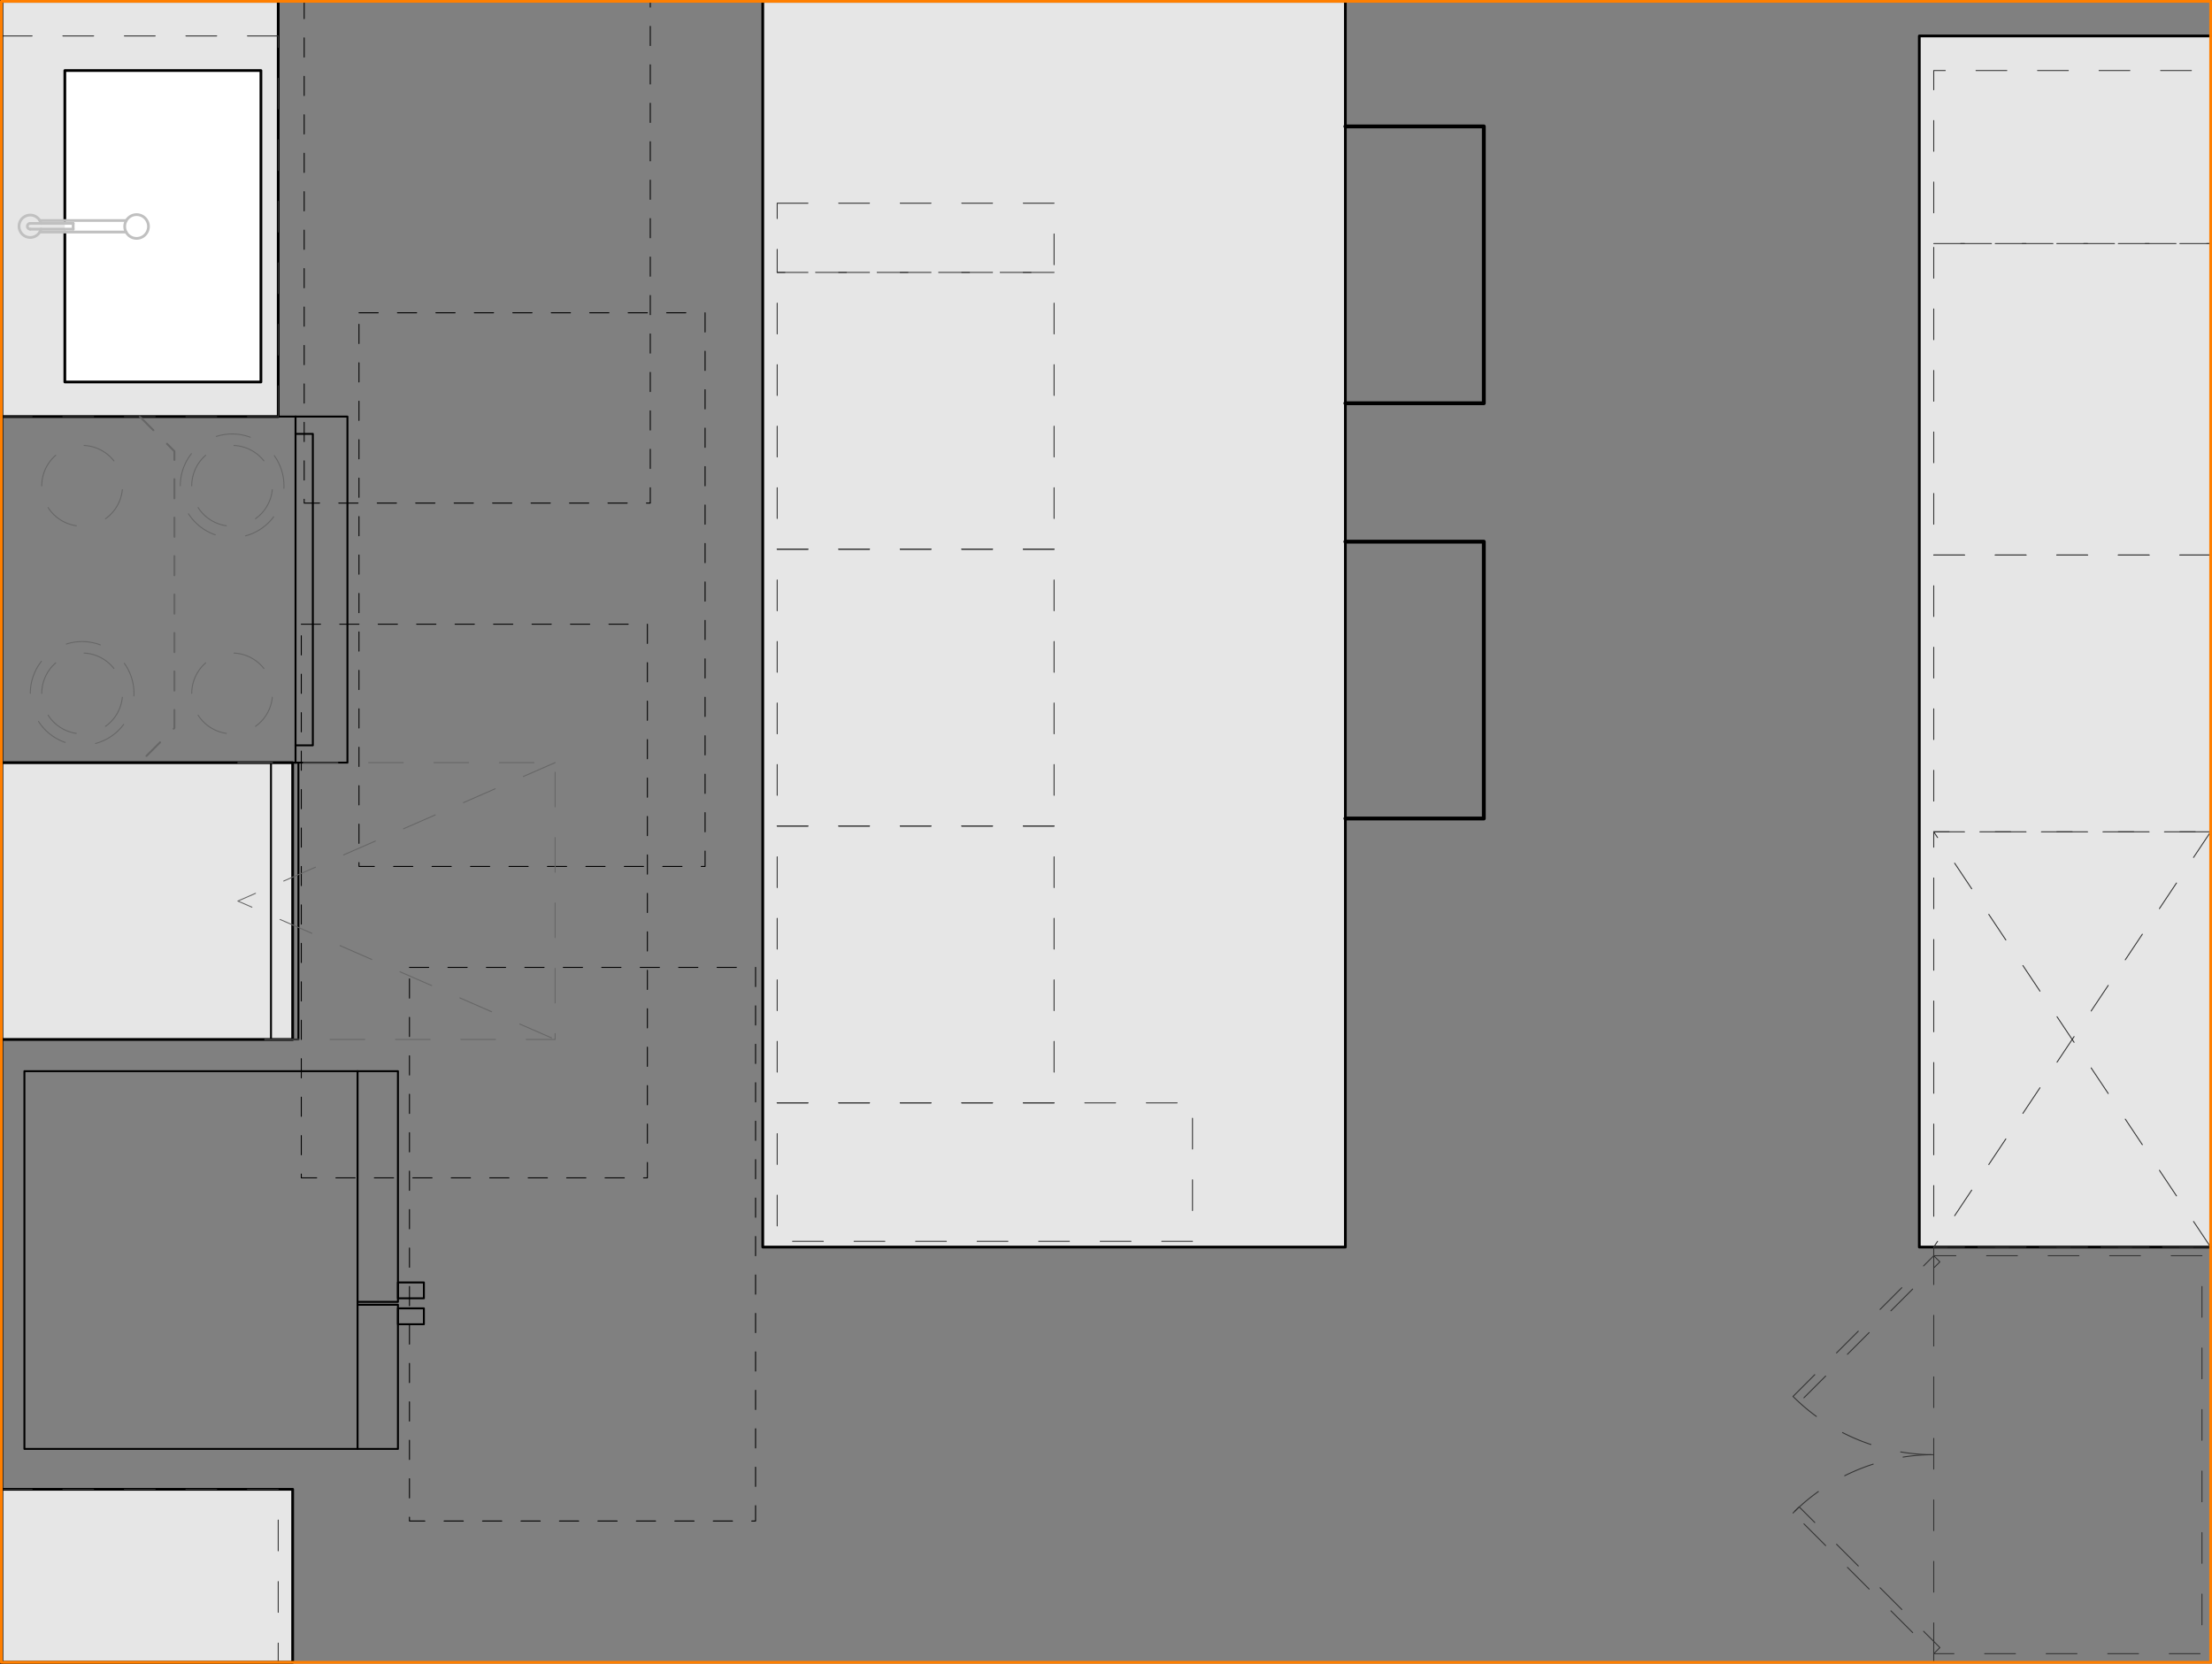 <svg xmlns="http://www.w3.org/2000/svg" viewBox="0 0 575.21 432.71"><rect x="0" y="0" width="575.21" height="432.71" fill="#808080" stroke="none"/><defs><style>.cls-1{fill:#e6e6e6;}.cls-1,.cls-2,.cls-3,.cls-4,.cls-9{stroke:#000;}.cls-1,.cls-10,.cls-2,.cls-3,.cls-4,.cls-5,.cls-6,.cls-7,.cls-8,.cls-9{stroke-linecap:round;stroke-linejoin:round;}.cls-1,.cls-10,.cls-2,.cls-7{stroke-width:0.71px;}.cls-2{fill:#fff;}.cls-10,.cls-3,.cls-4,.cls-5,.cls-6,.cls-7,.cls-8,.cls-9{fill:none;}.cls-3,.cls-5{stroke-width:0.5px;}.cls-4,.cls-6,.cls-8{stroke-width:0.25px;}.cls-4,.cls-5{stroke-dasharray:5 5;}.cls-5,.cls-6{stroke:#666;}.cls-6{stroke-dasharray:9 8;}.cls-7{stroke:silver;}.cls-8{stroke:#333;stroke-dasharray:8 8;}.cls-10{stroke:#ff7f00;}</style></defs><g id="A-Counter"><g id="LWPOLYLINE"><polyline class="cls-1" points="0.35 108.35 72.35 108.35 72.35 0.35 0.35 0.35"/></g><g id="LWPOLYLINE-2" data-name="LWPOLYLINE"><polyline class="cls-1" points="0.35 270.35 76.1 270.35 76.1 198.35 0.35 198.35"/></g><g id="LWPOLYLINE-3" data-name="LWPOLYLINE"><polyline class="cls-1" points="0.35 432.35 76.1 432.35 76.1 387.35 0.35 387.35"/></g><g id="LWPOLYLINE-4" data-name="LWPOLYLINE"><polyline class="cls-1" points="574.85 324.35 499.1 324.35 499.1 9.35 574.85 9.35"/></g><g id="LWPOLYLINE-5" data-name="LWPOLYLINE"><rect class="cls-1" x="198.35" y="0.35" width="151.5" height="324"/></g></g><g id="Layer_13" data-name="Layer 13"><g id="LWPOLYLINE-6" data-name="LWPOLYLINE"><polyline class="cls-2" points="16.86 60.35 16.86 99.35 67.85 99.35 67.85 18.35 16.86 18.35 16.86 57.35"/></g></g><g id="A-Appliances"><g id="LWPOLYLINE-7" data-name="LWPOLYLINE"><polyline class="cls-3" points="92.98 339.35 103.48 339.35 103.48 376.85 6.35 376.85 6.35 278.6 103.48 278.6 103.48 338.6 92.98 338.6"/></g><g id="LINE"><line class="cls-3" x1="92.98" y1="278.6" x2="92.98" y2="376.85"/></g><g id="LWPOLYLINE-8" data-name="LWPOLYLINE"><rect class="cls-3" x="103.48" y="333.55" width="6.75" height="4.12"/></g><g id="LWPOLYLINE-9" data-name="LWPOLYLINE"><rect class="cls-3" x="103.48" y="340.29" width="6.75" height="4.13"/></g><g id="LINE-2" data-name="LINE"><line class="cls-3" x1="76.85" y1="198.35" x2="76.85" y2="108.35"/></g><g id="LINE-3" data-name="LINE"><line class="cls-3" x1="76.85" y1="108.35" x2="0.35" y2="108.35"/></g><g id="LINE-4" data-name="LINE"><line class="cls-3" x1="76.85" y1="198.35" x2="0.35" y2="198.35"/></g><g id="LINE-5" data-name="LINE"><line class="cls-3" x1="0.35" y1="108.35" x2="0.35" y2="198.35"/></g><g id="LWPOLYLINE-10" data-name="LWPOLYLINE"><polyline class="cls-3" points="76.85 108.35 90.35 108.35 90.35 198.35 76.85 198.35"/></g><g id="LWPOLYLINE-11" data-name="LWPOLYLINE"><polyline class="cls-3" points="76.85 112.85 81.35 112.85 81.35 193.85 76.85 193.85"/></g><g id="LWPOLYLINE-12" data-name="LWPOLYLINE"><rect class="cls-3" x="0.35" y="198.35" width="70.12" height="72"/></g><g id="LWPOLYLINE-13" data-name="LWPOLYLINE"><polyline class="cls-3" points="70.48 270.35 77.6 270.35 77.6 198.35 70.48 198.35"/></g></g><g id="FAIR_HOUSING" data-name="FAIR HOUSING"><g id="LWPOLYLINE-14" data-name="LWPOLYLINE"><rect class="cls-4" x="106.48" y="251.6" width="90" height="144"/></g><g id="LWPOLYLINE-15" data-name="LWPOLYLINE"><rect class="cls-4" x="93.35" y="81.35" width="90" height="144"/></g><g id="LWPOLYLINE-16" data-name="LWPOLYLINE"><rect class="cls-4" x="79.1" y="-13.15" width="90" height="144"/></g><g id="LWPOLYLINE-17" data-name="LWPOLYLINE"><rect class="cls-4" x="78.35" y="162.35" width="90" height="144"/></g></g><g id="A-Cabinetry-Upper"><g id="LWPOLYLINE-18" data-name="LWPOLYLINE"><polyline class="cls-5" points="36.35 108.35 45.35 117.35 45.35 189.35 36.35 198.35"/></g></g><g id="A-Appliances_Detail" data-name="A-Appliances Detail"><g id="CIRCLE"><path class="cls-6" d="M10.86,180.35a10.5,10.5,0,1,1,10.49,10.5,10.49,10.49,0,0,1-10.49-10.5Z"/></g><g id="CIRCLE-2" data-name="CIRCLE"><path class="cls-6" d="M7.88,180.35a13.48,13.48,0,1,1,13.47,13.48A13.47,13.47,0,0,1,7.88,180.35Z"/></g><g id="CIRCLE-3" data-name="CIRCLE"><path class="cls-6" d="M10.86,126.35a10.5,10.5,0,1,1,10.49,10.5,10.49,10.49,0,0,1-10.49-10.5Z"/></g><g id="CIRCLE-4" data-name="CIRCLE"><path class="cls-6" d="M49.86,180.35a10.5,10.5,0,1,1,10.5,10.5,10.5,10.5,0,0,1-10.5-10.5Z"/></g><g id="CIRCLE-5" data-name="CIRCLE"><path class="cls-6" d="M49.86,126.35a10.5,10.5,0,1,1,10.5,10.5,10.5,10.5,0,0,1-10.5-10.5Z"/></g><g id="CIRCLE-6" data-name="CIRCLE"><path class="cls-6" d="M46.88,126.35a13.48,13.48,0,1,1,13.48,13.48,13.48,13.48,0,0,1-13.48-13.48Z"/></g><g id="LWPOLYLINE-19" data-name="LWPOLYLINE"><polyline class="cls-6" points="61.85 198.35 144.35 198.35 144.35 270.35 61.85 270.35"/></g><g id="LWPOLYLINE-20" data-name="LWPOLYLINE"><polyline class="cls-6" points="144.35 198.35 61.85 234.35 144.35 270.35"/></g></g><g id="P-PLUMBING_FIXTURES" data-name="P-PLUMBING FIXTURES"><g id="CIRCLE-7" data-name="CIRCLE"><path class="cls-7" d="M32.43,58.85A3.09,3.09,0,1,1,35.52,62a3.09,3.09,0,0,1-3.09-3.1Z"/></g><g id="LINE-6" data-name="LINE"><line class="cls-7" x1="32.81" y1="60.35" x2="10.35" y2="60.35"/></g><g id="LINE-7" data-name="LINE"><line class="cls-7" x1="10.35" y1="57.35" x2="32.81" y2="57.35"/></g><g id="LINE-8" data-name="LINE"><line class="cls-7" x1="19.03" y1="59.6" x2="7.86" y2="59.6"/></g><g id="LINE-9" data-name="LINE"><line class="cls-7" x1="19.03" y1="59.6" x2="19.03" y2="58.1"/></g><g id="LINE-10" data-name="LINE"><line class="cls-7" x1="19.03" y1="58.1" x2="7.86" y2="58.1"/></g><g id="ARC"><path class="cls-7" d="M10.67,58.1a2.91,2.91,0,1,0,0,1.5"/></g><g id="ARC-2" data-name="ARC"><path class="cls-7" d="M7.86,58.1a.75.75,0,0,0,0,1.5"/></g></g><g id="A-Cabinetry"><g id="LINE-11" data-name="LINE"><line class="cls-8" x1="0.35" y1="108.35" x2="72.35" y2="108.35"/></g><g id="LINE-12" data-name="LINE"><line class="cls-8" x1="0.35" y1="9.35" x2="72.35" y2="9.35"/></g><g id="LWPOLYLINE-21" data-name="LWPOLYLINE"><line class="cls-8" x1="72.35" y1="108.35" x2="72.35" y2="9.35"/></g><g id="LWPOLYLINE-22" data-name="LWPOLYLINE"><polyline class="cls-8" points="0.35 387.35 72.35 387.35 72.35 432.35 0.35 432.35"/></g><g id="LINE-13" data-name="LINE"><line class="cls-8" x1="502.85" y1="430.1" x2="502.85" y2="326.6"/></g><g id="LWPOLYLINE-23" data-name="LWPOLYLINE"><polygon class="cls-8" points="502.85 324.35 502.85 326.6 572.6 326.6 572.6 430.1 502.85 430.1 502.85 432.35 574.85 432.35 574.85 324.35 502.85 324.35"/></g><g id="LWPOLYLINE-24" data-name="LWPOLYLINE"><rect class="cls-8" x="459.48" y="344.57" width="51.75" height="2.25" transform="translate(-102.29 444.45) rotate(-45)"/></g><g id="LWPOLYLINE-25" data-name="LWPOLYLINE"><rect class="cls-8" x="484.23" y="385.14" width="2.25" height="51.75" transform="translate(-148.47 463.58) rotate(-45)"/></g><g id="ARC-3" data-name="ARC"><path class="cls-8" d="M466.26,363.2a51.78,51.78,0,0,0,36.59,15.15"/></g><g id="ARC-4" data-name="ARC"><path class="cls-8" d="M502.85,378.35a51.78,51.78,0,0,0-36.59,15.16"/></g><g id="LWPOLYLINE-26" data-name="LWPOLYLINE"><polyline class="cls-8" points="574.85 324.35 502.85 324.35 502.85 216.35 574.85 216.35"/></g><g id="LWPOLYLINE-27" data-name="LWPOLYLINE"><line class="cls-8" x1="574.85" y1="216.35" x2="502.85" y2="324.35"/></g><g id="LWPOLYLINE-28" data-name="LWPOLYLINE"><line class="cls-8" x1="574.85" y1="324.35" x2="502.85" y2="216.35"/></g><g id="LWPOLYLINE-29" data-name="LWPOLYLINE"><polyline class="cls-8" points="574.85 216.35 502.85 216.35 502.85 144.35 574.85 144.35"/></g><g id="LWPOLYLINE-30" data-name="LWPOLYLINE"><polyline class="cls-8" points="574.85 144.35 502.85 144.35 502.85 63.35 574.85 63.35"/></g><g id="LWPOLYLINE-31" data-name="LWPOLYLINE"><polyline class="cls-8" points="574.85 63.35 502.85 63.35 502.85 18.35 574.85 18.35"/></g><g id="LWPOLYLINE-32" data-name="LWPOLYLINE"><rect class="cls-8" x="202.1" y="286.85" width="108" height="36"/></g><g id="LWPOLYLINE-33" data-name="LWPOLYLINE"><rect class="cls-8" x="202.1" y="214.85" width="72" height="72"/></g><g id="LWPOLYLINE-34" data-name="LWPOLYLINE"><rect class="cls-8" x="202.1" y="142.85" width="72" height="72"/></g><g id="LWPOLYLINE-35" data-name="LWPOLYLINE"><rect class="cls-8" x="202.1" y="70.85" width="72" height="72"/></g><g id="LWPOLYLINE-36" data-name="LWPOLYLINE"><rect class="cls-8" x="202.1" y="52.85" width="72" height="18"/></g></g><g id="A-Walls"><g id="LWPOLYLINE-37" data-name="LWPOLYLINE"><line class="cls-9" x1="0.35" y1="432.35" x2="0.35" y2="0.35"/></g><g id="LWPOLYLINE-38" data-name="LWPOLYLINE"><polyline class="cls-9" points="349.85 212.88 385.85 212.88 385.85 140.88 349.85 140.88"/></g><g id="LWPOLYLINE-39" data-name="LWPOLYLINE"><polyline class="cls-9" points="349.85 104.88 385.85 104.88 385.85 32.88 349.85 32.88"/></g></g><g id="A-Align"><g id="LWPOLYLINE-40" data-name="LWPOLYLINE"><polygon class="cls-10" points="198.35 432.35 457.85 432.35 574.85 432.35 574.85 0.35 457.85 0.35 198.35 0.35 0.35 0.35 0.35 432.35 198.35 432.35"/></g></g></svg>